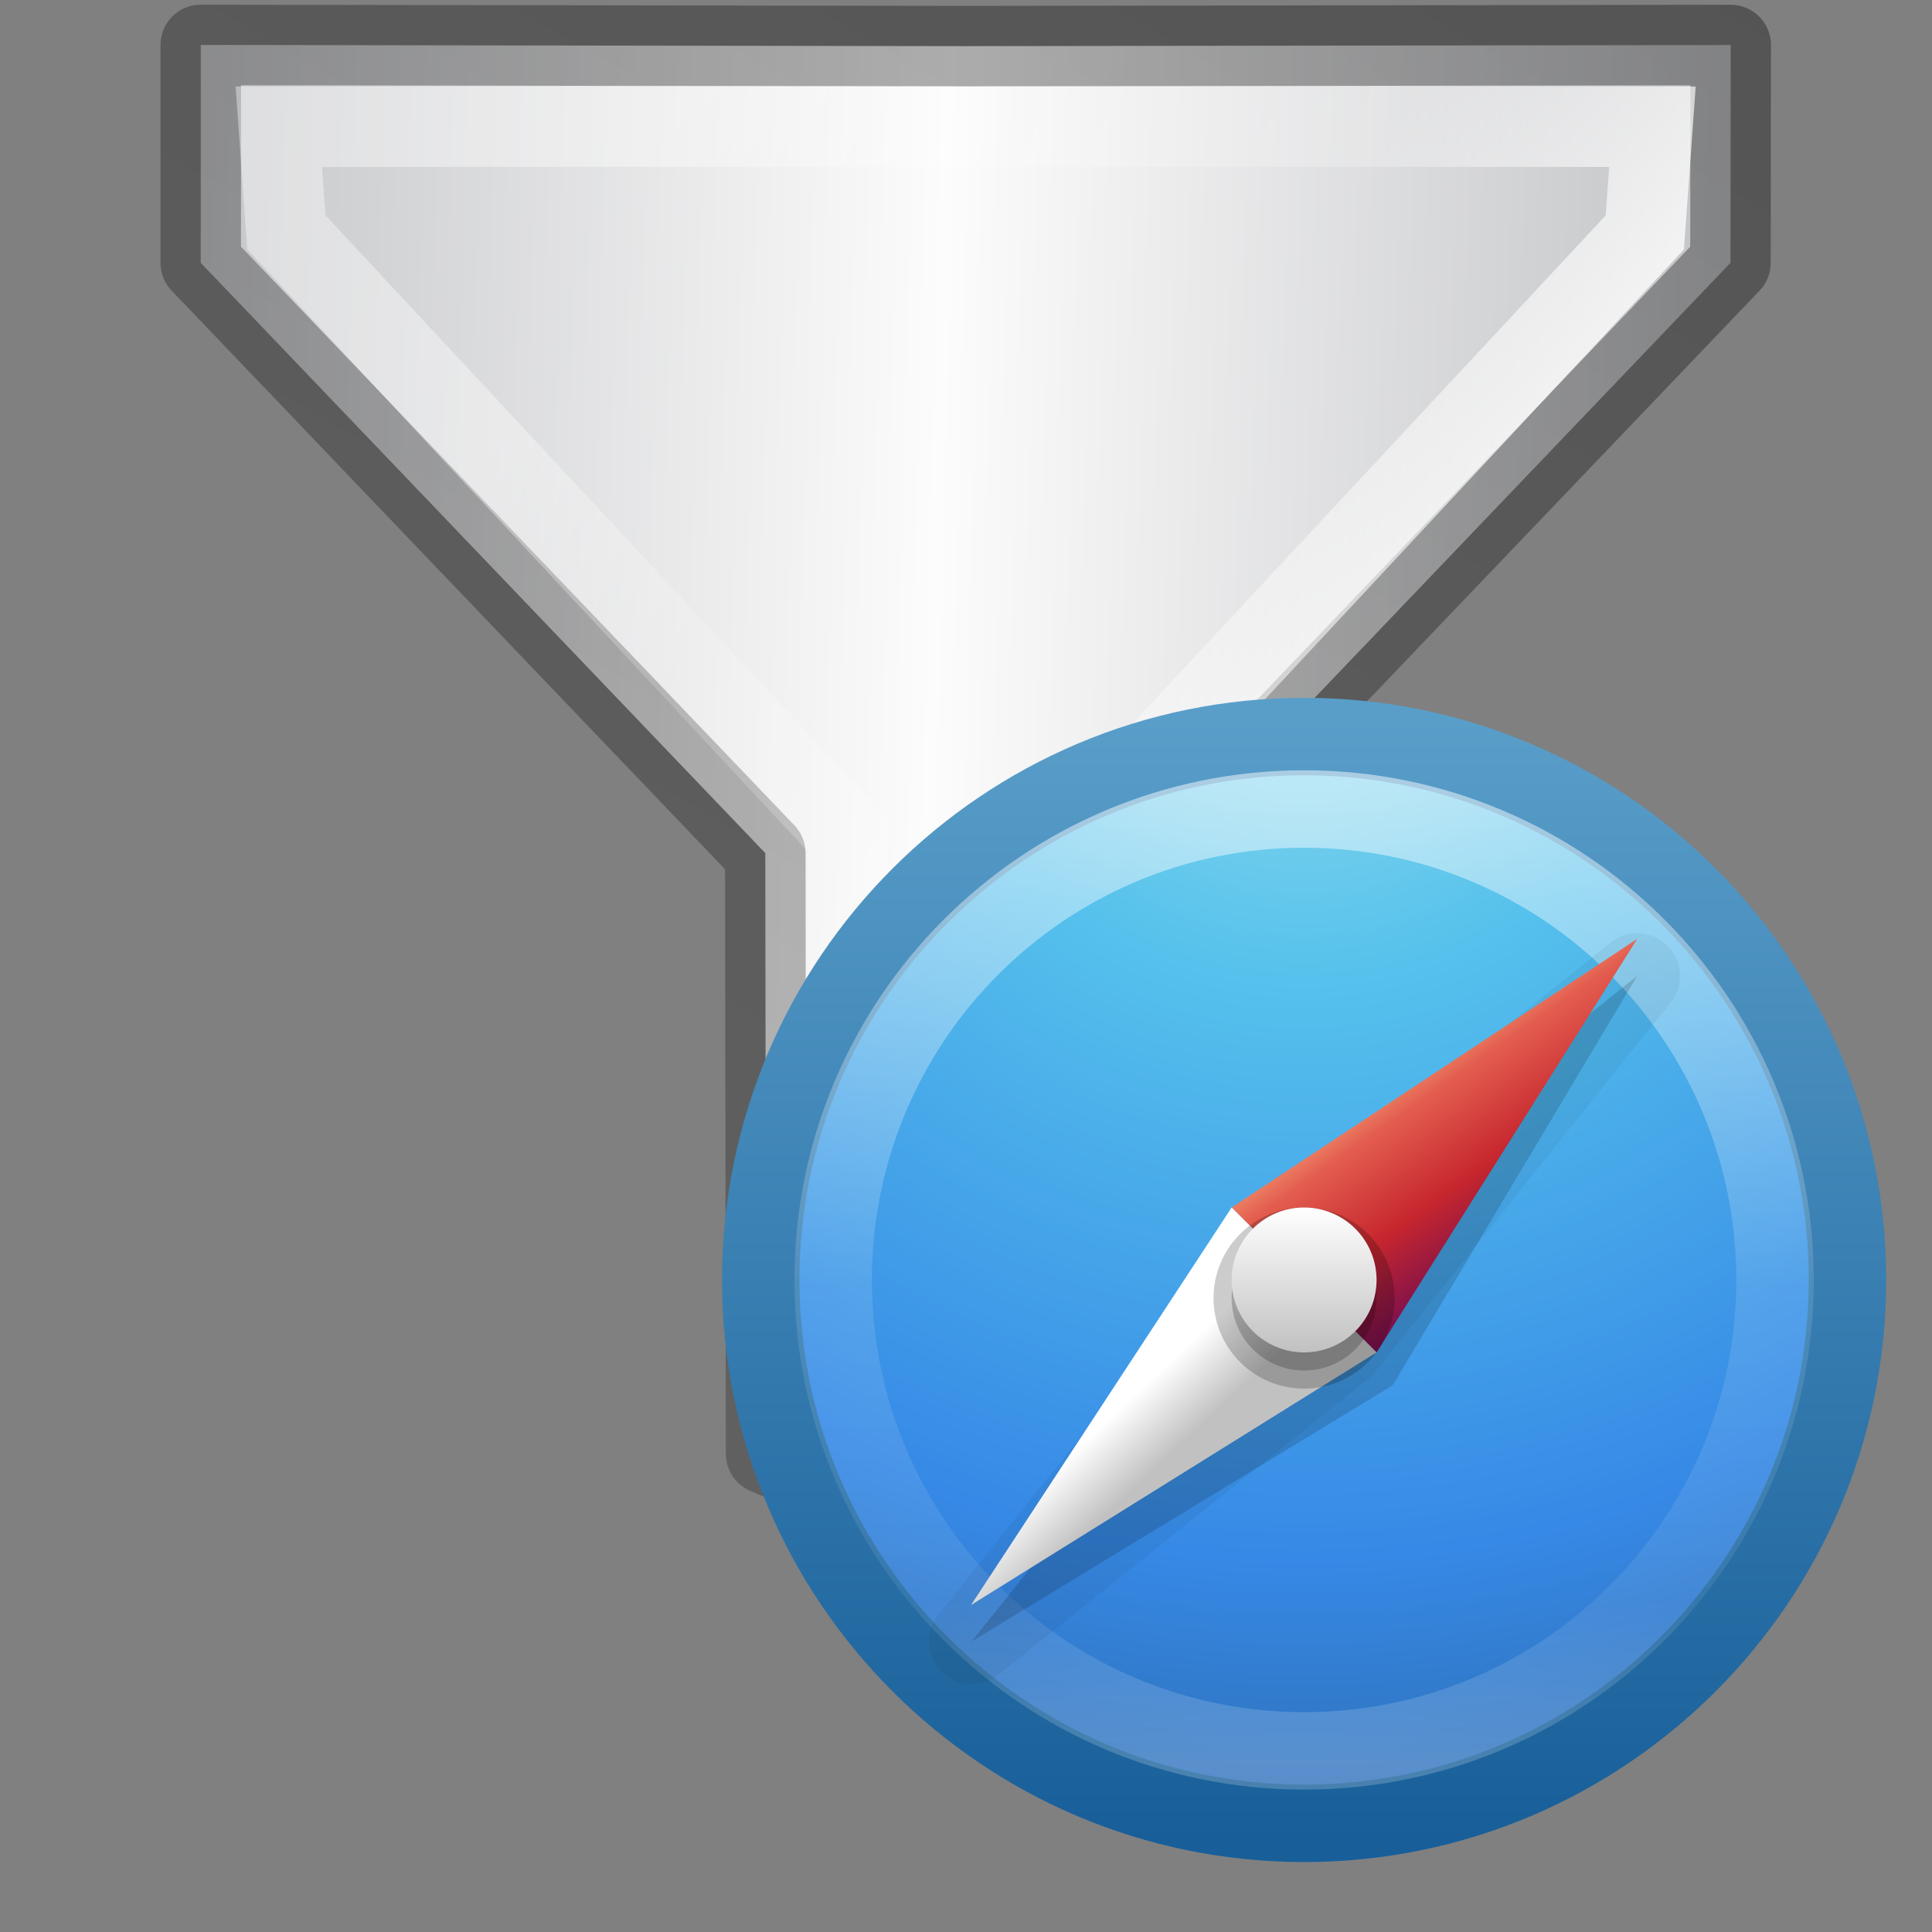 <svg xmlns="http://www.w3.org/2000/svg" xmlns:xlink="http://www.w3.org/1999/xlink" width="24" height="24"><rect width="100%" height="100%" fill="#808080" stroke="none"/><defs><linearGradient id="b"><stop offset="0" stop-color="#fff"/><stop offset=".405" stop-color="#fff" stop-opacity=".235"/><stop offset=".744" stop-color="#fff" stop-opacity=".157"/><stop offset="1" stop-color="#fff" stop-opacity=".392"/></linearGradient><linearGradient y2="27.913" x2="107.101" y1="27.59" x1="82.924" spreadMethod="reflect" gradientTransform="matrix(-.223 -.374 .386 -.216 26.913 54.14)" gradientUnits="userSpaceOnUse" id="i" xlink:href="#a"/><linearGradient id="a"><stop offset="0" stop-color="#c2c3c4"/><stop offset=".095" stop-color="#c4c5c8"/><stop offset="1" stop-color="#fcfcfc"/></linearGradient><linearGradient gradientUnits="userSpaceOnUse" y2="15.044" x2="16.016" y1="1.894" x1="16.016" id="k" xlink:href="#b" gradientTransform="translate(.008 .014)"/><linearGradient id="c"><stop offset="0" stop-opacity=".34"/><stop offset="1" stop-opacity=".247"/></linearGradient><linearGradient xlink:href="#c" id="j" x1=".11" y1="11.067" x2="22.258" y2="11.067" gradientUnits="userSpaceOnUse"/><radialGradient r="20" fy="8.45" fx="5.78" cy="8.45" cx="5.78" gradientTransform="matrix(0 .899 -.951 0 16.035 1.985)" gradientUnits="userSpaceOnUse" id="l" xlink:href="#d"/><linearGradient id="d"><stop offset="0" stop-color="#90dbec"/><stop offset=".262" stop-color="#55c1ec"/><stop offset=".705" stop-color="#3689e6"/><stop offset="1" stop-color="#2b63a0"/></linearGradient><linearGradient y2="3.899" x2="24" y1="44" x1="24" gradientTransform="translate(-1.232 6.768) scale(.385)" gradientUnits="userSpaceOnUse" id="m" xlink:href="#e"/><linearGradient id="e"><stop offset="0" stop-color="#185f9a"/><stop offset="1" stop-color="#599ec9"/></linearGradient><linearGradient xlink:href="#f" id="n" gradientUnits="userSpaceOnUse" gradientTransform="translate(-17.204 7.09) scale(.351)" x1="71.204" y1="6.238" x2="71.204" y2="44.341"/><linearGradient id="f"><stop offset="0" stop-color="#fff"/><stop offset=".508" stop-color="#fff" stop-opacity=".235"/><stop offset=".835" stop-color="#fff" stop-opacity=".157"/><stop offset="1" stop-color="#fff" stop-opacity=".392"/></linearGradient><linearGradient xlink:href="#g" id="o" gradientUnits="userSpaceOnUse" gradientTransform="translate(-.67 7.22) scale(.361)" x1="27.925" y1="15.149" x2="33.448" y2="22.986"/><linearGradient id="g"><stop offset="0" stop-color="#f8b17e"/><stop offset=".232" stop-color="#e35d4f"/><stop offset=".591" stop-color="#c6262e"/><stop offset="1" stop-color="#690b54"/></linearGradient><linearGradient xlink:href="#h" id="p" gradientUnits="userSpaceOnUse" gradientTransform="translate(-.67 7.22) scale(.361)" x1="21.014" y1="25.434" x2="22.806" y2="27.344"/><linearGradient id="h"><stop offset="0" stop-color="#fff"/><stop offset="1" stop-color="#c1c1c1"/></linearGradient><linearGradient xlink:href="#h" id="q" gradientUnits="userSpaceOnUse" gradientTransform="matrix(.5 0 0 .5 -4 4)" x1="24" y1="22" x2="24" y2="26"/></defs><path transform="rotate(120 12.1 8.4)" d="M10.112 20.64l2.344-1.353 2.844-9.74 6.458-3.74c-.197-1.898-1.152-3.217-2.49-4.313l-6.458 3.74L2.955 2.83.61 4.18l4.763 8.222z" fill="url(#i)" fill-rule="evenodd" stroke="url(#j)" stroke-linejoin="round"/><path transform="rotate(120 12.1 8.4)" d="M6.237 11.905l4.27 7.387 1.09-.738 3-9.783 6.125-3.454c-.117-1.22-.888-2.044-1.545-2.676l-6.045 3.595L3.16 3.94l-1.185.575z" fill="none" stroke="url(#k)"/><g><path overflow="visible" d="M8 8.5C3.862 8.5.5 11.862.5 16s3.362 7.5 7.5 7.5 7.5-3.362 7.5-7.5S12.138 8.5 8 8.5z" color="#000" fill="url(#l)" stroke="url(#m)" stroke-width="1.069" stroke-linecap="round" stroke-linejoin="round" transform="matrix(.9 0 0 .9 9 1.5)"/><path overflow="visible" d="M14.5 16c0 3.59-2.91 6.5-6.5 6.5S1.5 19.59 1.5 16 4.41 9.5 8 9.5s6.5 2.91 6.5 6.5z" color="#000" opacity=".5" fill="none" stroke="url(#n)" stroke-width="1.069" stroke-linecap="round" stroke-linejoin="round" transform="matrix(.9 0 0 .9 9 1.5)"/><path overflow="visible" d="M20.307 11.594a.53.53 0 0 0-.3.116l-4.6 3.677a.53.53 0 0 0-.082.083l-3.675 4.597a.53.53 0 0 0 .744.743l4.598-3.677a.53.53 0 0 0 .084-.083l3.677-4.596a.53.53 0 0 0-.444-.86z" color="#000" opacity=".05"/><path overflow="visible" d="M20.338 12.122l-4.593 3.68-3.677 4.59 5.232-3.183z" color="#000" opacity=".15"/><path d="M7 15l2 2 3.598-5.708z" fill="url(#o)" transform="matrix(.9 0 0 .9 9 1.5)"/><path overflow="visible" d="M7 15l2 2-5.597 3.487z" color="#000" fill="url(#p)" transform="matrix(.9 0 0 .9 9 1.5)"/><path overflow="visible" d="M17.325 16.125a1.125 1.125 0 0 1-2.25 0 1.125 1.125 0 1 1 2.25 0z" color="#000" opacity=".2"/><path overflow="visible" d="M15.98 16.04a.324.324 0 0 1 .22-.565v.324z" color="#000" opacity=".05" fill="#fff"/><path overflow="visible" d="M17.1 16.125a.9.9 0 0 1-1.8 0 .9.9 0 1 1 1.8 0z" color="#000" opacity=".2"/><path overflow="visible" d="M9 16a1 1 0 0 1-2 0 1 1 0 1 1 2 0z" color="#000" fill="url(#q)" transform="matrix(.9 0 0 .9 9 1.5)"/></g></svg>